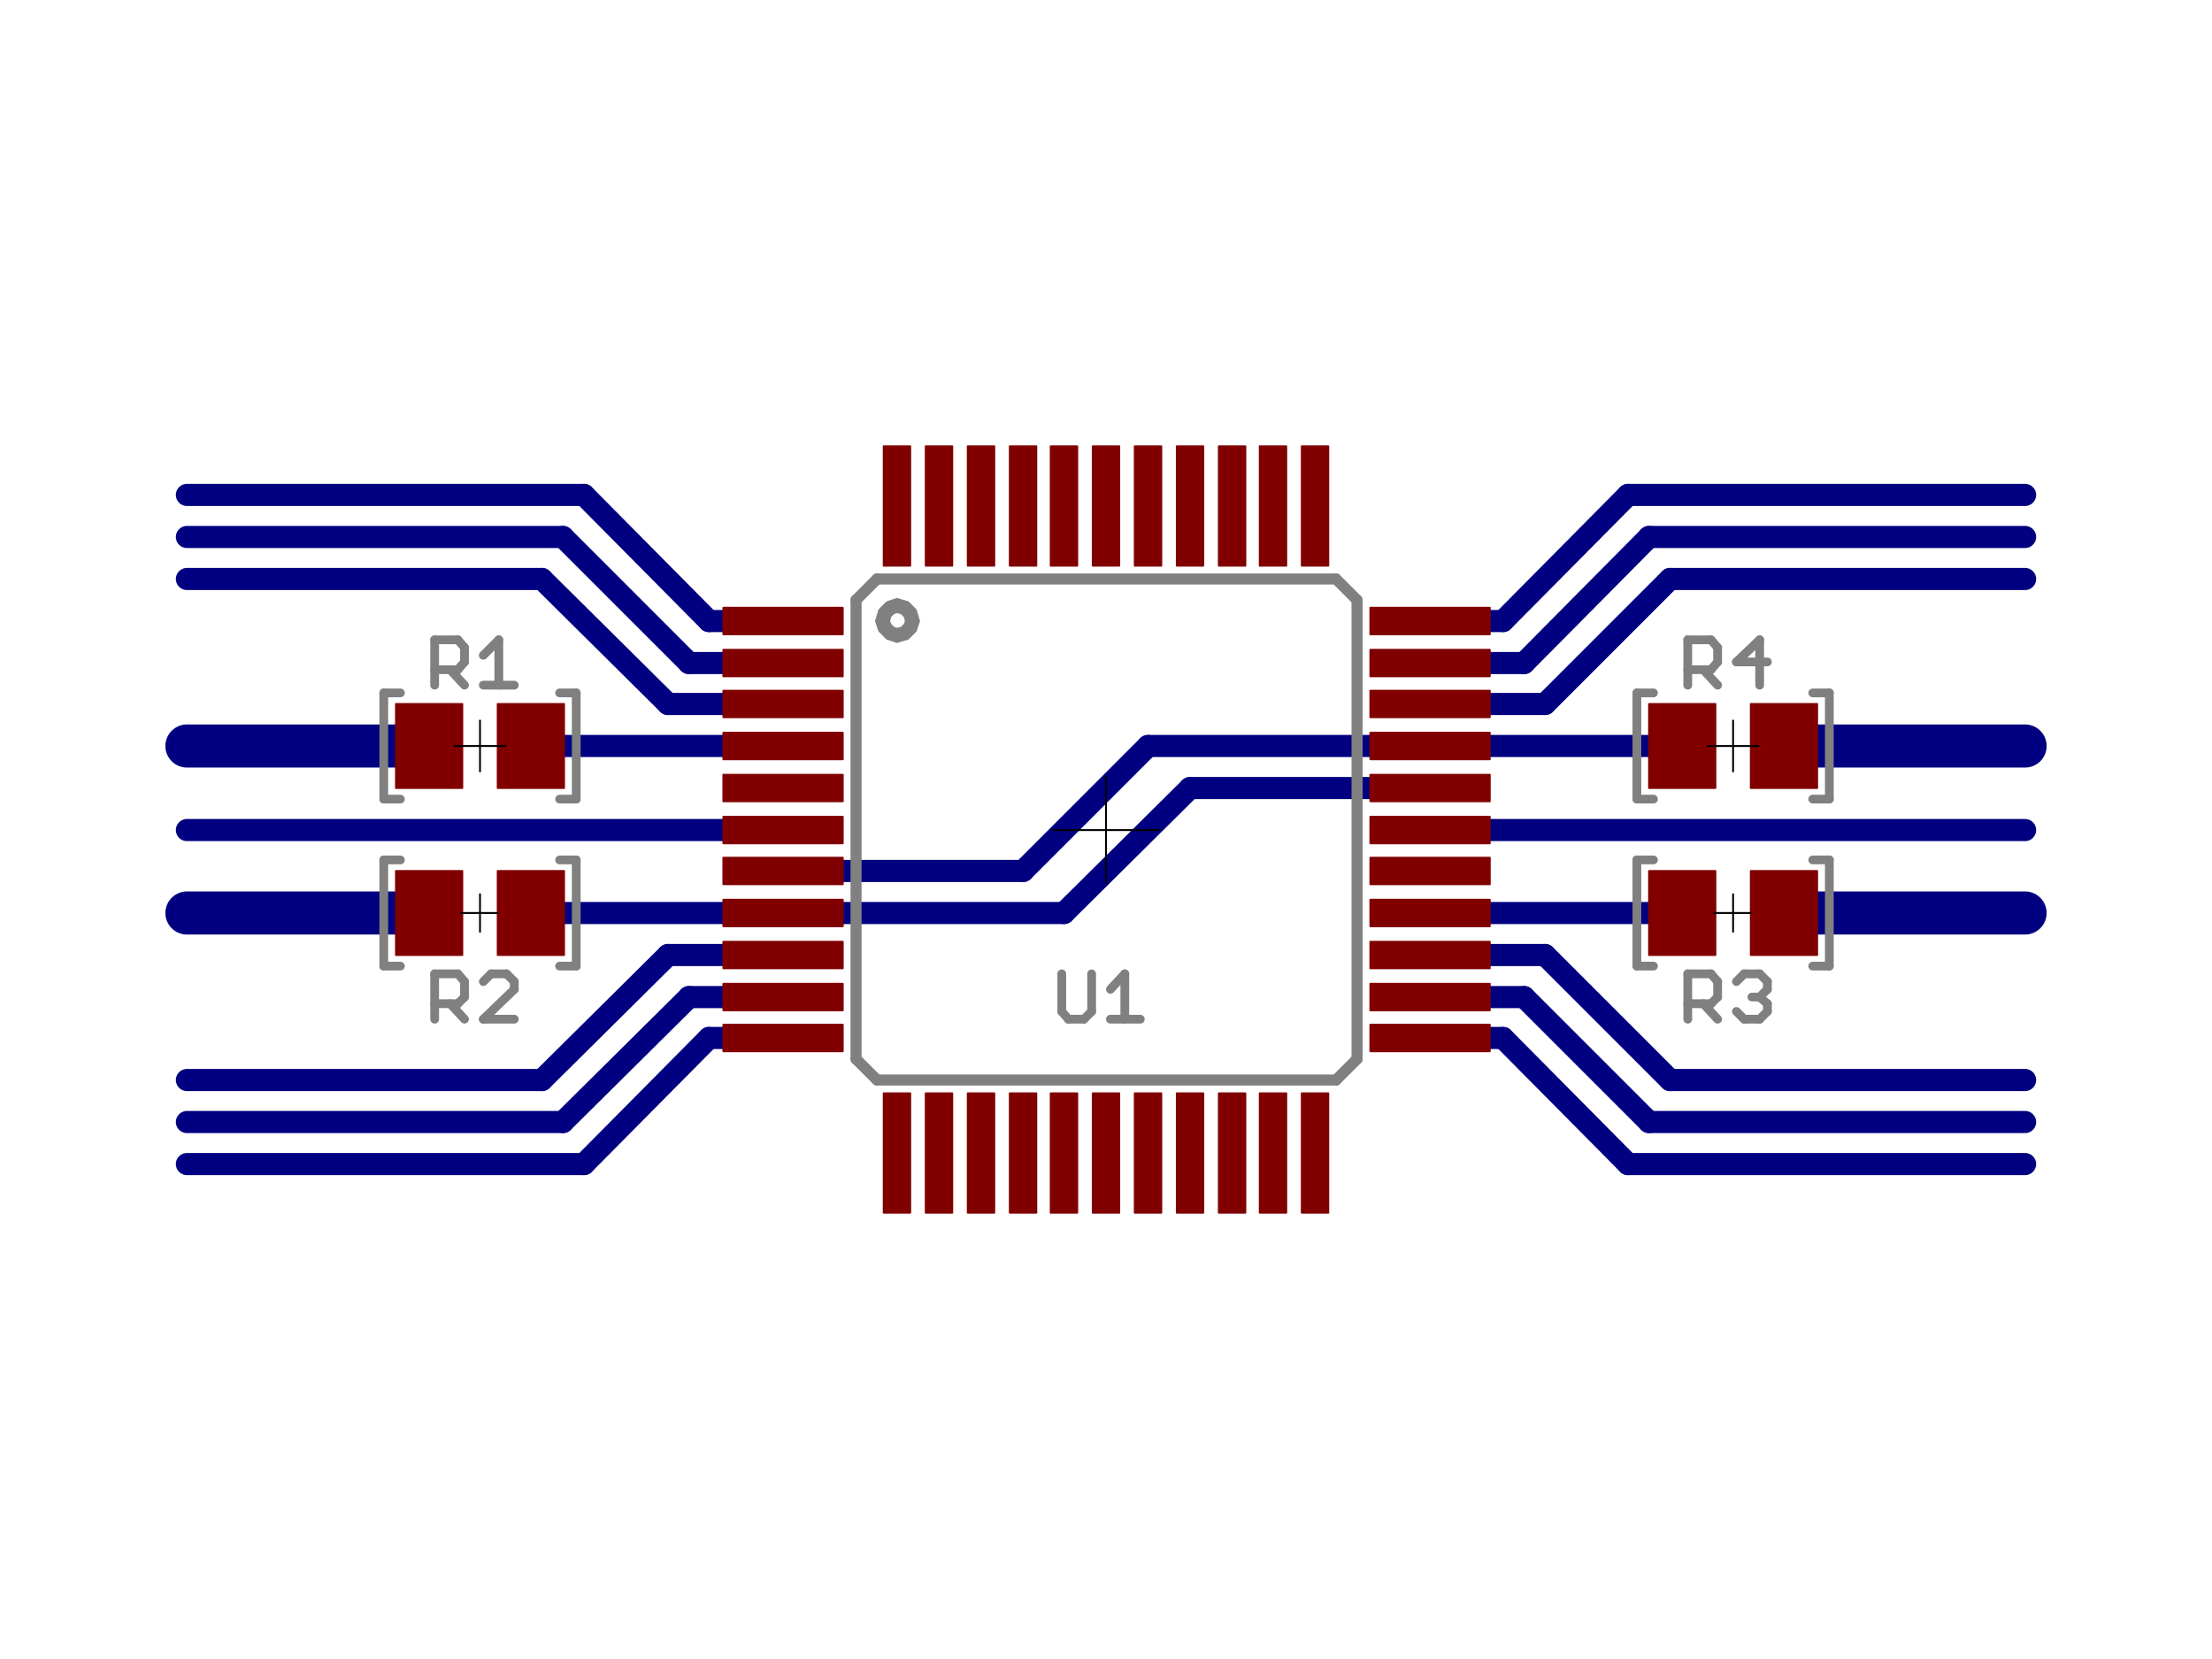 <?xml version="1.0" encoding="UTF-8" standalone="no"?><!DOCTYPE svg PUBLIC "-//W3C//DTD SVG 1.1//EN" "http://www.w3.org/Graphics/SVG/1.1/DTD/svg11.dtd"><svg width="100%" height="100%" viewBox="0 0 96 72" version="1.1" xmlns="http://www.w3.org/2000/svg" xmlns:xlink="http://www.w3.org/1999/xlink" xml:space="preserve" xmlns:serif="http://www.serif.com/" style="fill-rule:evenodd;clip-rule:evenodd;stroke-linecap:round;stroke-linejoin:round;stroke-miterlimit:10;"><path d="M33.504,39.624l-9.984,0" style="fill:none;stroke:#000080;stroke-width:0.96px;"/><path d="M33.504,32.376l-9.984,0" style="fill:none;stroke:#000080;stroke-width:0.96px;"/><path d="M33.504,36.024l-25.392,0" style="fill:none;stroke:#000080;stroke-width:0.96px;"/><path d="M18.096,32.376l-9.984,0" style="fill:none;stroke:#000080;stroke-width:1.87px;"/><path d="M34.416,37.8l9.984,0" style="fill:none;stroke:#000080;stroke-width:0.96px;"/><path d="M44.4,37.8l5.424,-5.424" style="fill:none;stroke:#000080;stroke-width:0.96px;"/><path d="M49.824,32.376l12.672,0" style="fill:none;stroke:#000080;stroke-width:0.96px;"/><path d="M33.504,39.624l12.672,0" style="fill:none;stroke:#000080;stroke-width:0.96px;"/><path d="M46.176,39.624l5.472,-5.424" style="fill:none;stroke:#000080;stroke-width:0.96px;"/><path d="M51.648,34.2l9.936,0" style="fill:none;stroke:#000080;stroke-width:0.96px;"/><path d="M18.096,39.624l-9.984,0" style="fill:none;stroke:#000080;stroke-width:1.87px;"/><path d="M62.496,26.952l2.736,0" style="fill:none;stroke:#000080;stroke-width:0.96px;"/><path d="M65.232,26.952l5.424,-5.472" style="fill:none;stroke:#000080;stroke-width:0.96px;"/><path d="M70.656,21.48l17.232,0" style="fill:none;stroke:#000080;stroke-width:0.96px;"/><path d="M62.496,32.376l9.984,0" style="fill:none;stroke:#000080;stroke-width:0.96px;"/><path d="M77.904,32.376l9.984,0" style="fill:none;stroke:#000080;stroke-width:1.87px;"/><path d="M62.496,39.624l9.984,0" style="fill:none;stroke:#000080;stroke-width:0.96px;"/><path d="M77.904,39.624l9.984,0" style="fill:none;stroke:#000080;stroke-width:1.87px;"/><path d="M62.496,36.024l25.392,0" style="fill:none;stroke:#000080;stroke-width:0.96px;"/><path d="M62.496,28.776l3.648,0" style="fill:none;stroke:#000080;stroke-width:0.96px;"/><path d="M66.144,28.776l5.424,-5.472" style="fill:none;stroke:#000080;stroke-width:0.96px;"/><path d="M71.568,23.304l16.32,0" style="fill:none;stroke:#000080;stroke-width:0.96px;"/><path d="M62.496,30.552l4.56,0" style="fill:none;stroke:#000080;stroke-width:0.96px;"/><path d="M67.056,30.552l5.424,-5.424" style="fill:none;stroke:#000080;stroke-width:0.96px;"/><path d="M72.48,25.128l15.408,0" style="fill:none;stroke:#000080;stroke-width:0.96px;"/><path d="M62.496,45.048l2.736,0" style="fill:none;stroke:#000080;stroke-width:0.96px;"/><path d="M65.232,45.048l5.424,5.472" style="fill:none;stroke:#000080;stroke-width:0.96px;"/><path d="M70.656,50.52l17.232,0" style="fill:none;stroke:#000080;stroke-width:0.96px;"/><path d="M62.496,43.272l3.648,0" style="fill:none;stroke:#000080;stroke-width:0.96px;"/><path d="M66.144,43.272l5.424,5.424" style="fill:none;stroke:#000080;stroke-width:0.96px;"/><path d="M71.568,48.696l16.32,0" style="fill:none;stroke:#000080;stroke-width:0.96px;"/><path d="M62.496,41.448l4.56,0" style="fill:none;stroke:#000080;stroke-width:0.96px;"/><path d="M67.056,41.448l5.424,5.424" style="fill:none;stroke:#000080;stroke-width:0.96px;"/><path d="M72.48,46.872l15.408,0" style="fill:none;stroke:#000080;stroke-width:0.96px;"/><path d="M33.504,26.952l-2.736,0" style="fill:none;stroke:#000080;stroke-width:0.96px;"/><path d="M30.768,26.952l-5.424,-5.472" style="fill:none;stroke:#000080;stroke-width:0.96px;"/><path d="M25.344,21.48l-17.232,0" style="fill:none;stroke:#000080;stroke-width:0.96px;"/><path d="M33.504,28.776l-3.6,0" style="fill:none;stroke:#000080;stroke-width:0.96px;"/><path d="M29.904,28.776l-5.472,-5.472" style="fill:none;stroke:#000080;stroke-width:0.96px;"/><path d="M24.432,23.304l-16.32,0" style="fill:none;stroke:#000080;stroke-width:0.96px;"/><path d="M33.504,30.552l-4.512,0" style="fill:none;stroke:#000080;stroke-width:0.96px;"/><path d="M28.992,30.552l-5.472,-5.424" style="fill:none;stroke:#000080;stroke-width:0.96px;"/><path d="M23.52,25.128l-15.408,0" style="fill:none;stroke:#000080;stroke-width:0.96px;"/><path d="M33.504,43.272l-3.6,0" style="fill:none;stroke:#000080;stroke-width:0.96px;"/><path d="M29.904,43.272l-5.472,5.424" style="fill:none;stroke:#000080;stroke-width:0.96px;"/><path d="M24.432,48.696l-16.32,0" style="fill:none;stroke:#000080;stroke-width:0.96px;"/><path d="M33.504,41.448l-4.512,0" style="fill:none;stroke:#000080;stroke-width:0.96px;"/><path d="M28.992,41.448l-5.472,5.424" style="fill:none;stroke:#000080;stroke-width:0.96px;"/><path d="M23.52,46.872l-15.408,0" style="fill:none;stroke:#000080;stroke-width:0.96px;"/><path d="M25.344,50.52l-17.232,0" style="fill:none;stroke:#000080;stroke-width:0.96px;"/><path d="M33.504,45.048l-2.736,0" style="fill:none;stroke:#000080;stroke-width:0.96px;"/><path d="M25.344,50.52l5.424,-5.472" style="fill:none;stroke:#000080;stroke-width:0.96px;"/><rect x="31.392" y="26.376" width="5.184" height="1.152" style="fill:#800000;stroke:#800000;stroke-width:0.08px;"/><rect x="31.392" y="28.2" width="5.184" height="1.152" style="fill:#800000;stroke:#800000;stroke-width:0.08px;"/><rect x="31.392" y="29.976" width="5.184" height="1.152" style="fill:#800000;stroke:#800000;stroke-width:0.08px;"/><rect x="31.392" y="31.8" width="5.184" height="1.152" style="fill:#800000;stroke:#800000;stroke-width:0.08px;"/><rect x="31.392" y="33.624" width="5.184" height="1.152" style="fill:#800000;stroke:#800000;stroke-width:0.08px;"/><rect x="31.392" y="35.448" width="5.184" height="1.152" style="fill:#800000;stroke:#800000;stroke-width:0.08px;"/><rect x="31.392" y="37.224" width="5.184" height="1.152" style="fill:#800000;stroke:#800000;stroke-width:0.08px;"/><rect x="31.392" y="39.048" width="5.184" height="1.152" style="fill:#800000;stroke:#800000;stroke-width:0.08px;"/><rect x="31.392" y="40.872" width="5.184" height="1.152" style="fill:#800000;stroke:#800000;stroke-width:0.08px;"/><rect x="31.392" y="42.696" width="5.184" height="1.152" style="fill:#800000;stroke:#800000;stroke-width:0.08px;"/><rect x="31.392" y="44.472" width="5.184" height="1.152" style="fill:#800000;stroke:#800000;stroke-width:0.08px;"/><rect x="38.352" y="47.448" width="1.152" height="5.184" style="fill:#800000;stroke:#800000;stroke-width:0.08px;"/><rect x="40.176" y="47.448" width="1.152" height="5.184" style="fill:#800000;stroke:#800000;stroke-width:0.08px;"/><rect x="42" y="47.448" width="1.152" height="5.184" style="fill:#800000;stroke:#800000;stroke-width:0.08px;"/><rect x="43.824" y="47.448" width="1.152" height="5.184" style="fill:#800000;stroke:#800000;stroke-width:0.08px;"/><rect x="45.6" y="47.448" width="1.152" height="5.184" style="fill:#800000;stroke:#800000;stroke-width:0.08px;"/><rect x="47.424" y="47.448" width="1.152" height="5.184" style="fill:#800000;stroke:#800000;stroke-width:0.08px;"/><rect x="49.248" y="47.448" width="1.152" height="5.184" style="fill:#800000;stroke:#800000;stroke-width:0.08px;"/><rect x="51.072" y="47.448" width="1.152" height="5.184" style="fill:#800000;stroke:#800000;stroke-width:0.08px;"/><rect x="52.896" y="47.448" width="1.152" height="5.184" style="fill:#800000;stroke:#800000;stroke-width:0.08px;"/><rect x="54.672" y="47.448" width="1.152" height="5.184" style="fill:#800000;stroke:#800000;stroke-width:0.08px;"/><rect x="56.496" y="47.448" width="1.152" height="5.184" style="fill:#800000;stroke:#800000;stroke-width:0.08px;"/><rect x="59.472" y="44.472" width="5.184" height="1.152" style="fill:#800000;stroke:#800000;stroke-width:0.08px;"/><rect x="59.472" y="42.696" width="5.184" height="1.152" style="fill:#800000;stroke:#800000;stroke-width:0.08px;"/><rect x="59.472" y="40.872" width="5.184" height="1.152" style="fill:#800000;stroke:#800000;stroke-width:0.08px;"/><rect x="59.472" y="39.048" width="5.184" height="1.152" style="fill:#800000;stroke:#800000;stroke-width:0.08px;"/><rect x="59.472" y="37.224" width="5.184" height="1.152" style="fill:#800000;stroke:#800000;stroke-width:0.08px;"/><rect x="59.472" y="35.448" width="5.184" height="1.152" style="fill:#800000;stroke:#800000;stroke-width:0.08px;"/><rect x="59.472" y="33.624" width="5.184" height="1.152" style="fill:#800000;stroke:#800000;stroke-width:0.08px;"/><rect x="59.472" y="31.8" width="5.184" height="1.152" style="fill:#800000;stroke:#800000;stroke-width:0.08px;"/><rect x="59.472" y="29.976" width="5.184" height="1.152" style="fill:#800000;stroke:#800000;stroke-width:0.08px;"/><rect x="59.472" y="28.2" width="5.184" height="1.152" style="fill:#800000;stroke:#800000;stroke-width:0.08px;"/><rect x="59.472" y="26.376" width="5.184" height="1.152" style="fill:#800000;stroke:#800000;stroke-width:0.08px;"/><rect x="56.496" y="19.368" width="1.152" height="5.184" style="fill:#800000;stroke:#800000;stroke-width:0.08px;"/><rect x="54.672" y="19.368" width="1.152" height="5.184" style="fill:#800000;stroke:#800000;stroke-width:0.08px;"/><rect x="52.896" y="19.368" width="1.152" height="5.184" style="fill:#800000;stroke:#800000;stroke-width:0.08px;"/><rect x="51.072" y="19.368" width="1.152" height="5.184" style="fill:#800000;stroke:#800000;stroke-width:0.08px;"/><rect x="49.248" y="19.368" width="1.152" height="5.184" style="fill:#800000;stroke:#800000;stroke-width:0.08px;"/><rect x="47.424" y="19.368" width="1.152" height="5.184" style="fill:#800000;stroke:#800000;stroke-width:0.08px;"/><rect x="45.6" y="19.368" width="1.152" height="5.184" style="fill:#800000;stroke:#800000;stroke-width:0.08px;"/><rect x="43.824" y="19.368" width="1.152" height="5.184" style="fill:#800000;stroke:#800000;stroke-width:0.08px;"/><rect x="42" y="19.368" width="1.152" height="5.184" style="fill:#800000;stroke:#800000;stroke-width:0.08px;"/><rect x="40.176" y="19.368" width="1.152" height="5.184" style="fill:#800000;stroke:#800000;stroke-width:0.08px;"/><rect x="38.352" y="19.368" width="1.152" height="5.184" style="fill:#800000;stroke:#800000;stroke-width:0.08px;"/><rect x="71.568" y="37.8" width="2.88" height="3.648" style="fill:#800000;stroke:#800000;stroke-width:0.08px;"/><rect x="75.984" y="37.8" width="2.88" height="3.648" style="fill:#800000;stroke:#800000;stroke-width:0.08px;"/><rect x="17.184" y="30.552" width="2.88" height="3.648" style="fill:#800000;stroke:#800000;stroke-width:0.08px;"/><rect x="21.6" y="30.552" width="2.88" height="3.648" style="fill:#800000;stroke:#800000;stroke-width:0.08px;"/><rect x="71.568" y="30.552" width="2.88" height="3.648" style="fill:#800000;stroke:#800000;stroke-width:0.08px;"/><rect x="75.984" y="30.552" width="2.88" height="3.648" style="fill:#800000;stroke:#800000;stroke-width:0.08px;"/><rect x="17.184" y="37.8" width="2.88" height="3.648" style="fill:#800000;stroke:#800000;stroke-width:0.08px;"/><rect x="21.6" y="37.8" width="2.88" height="3.648" style="fill:#800000;stroke:#800000;stroke-width:0.08px;"/><path d="M37.152,26.04l0.912,-0.912" style="fill:none;stroke:#808080;stroke-width:0.48px;"/><path d="M38.064,25.128l19.92,0" style="fill:none;stroke:#808080;stroke-width:0.48px;"/><path d="M57.984,25.128l0.912,0.912" style="fill:none;stroke:#808080;stroke-width:0.48px;"/><path d="M58.896,26.04l0,19.92" style="fill:none;stroke:#808080;stroke-width:0.48px;"/><path d="M58.896,45.96l-0.912,0.912" style="fill:none;stroke:#808080;stroke-width:0.48px;"/><path d="M57.984,46.872l-19.92,0" style="fill:none;stroke:#808080;stroke-width:0.48px;"/><path d="M38.064,46.872l-0.912,-0.912" style="fill:none;stroke:#808080;stroke-width:0.48px;"/><path d="M37.152,45.96l0,-19.92" style="fill:none;stroke:#808080;stroke-width:0.48px;"/><path d="M38.016,26.952l0.144,-0.48l0.336,-0.336l0.432,-0.144l0.48,0.144l0.336,0.336l0.144,0.48l-0.144,0.432l-0.336,0.336l-0.48,0.144l-0.432,-0.144l-0.336,-0.336l-0.144,-0.432l0.576,0l0.048,-0.192l0.144,-0.144l0.144,-0.048l0.192,0.048l0.144,0.144l0.048,0.192l-0.048,0.144l-0.144,0.144l-0.192,0.048l-0.144,-0.048l-0.144,-0.144l-0.048,-0.144l-0.576,0Z" style="fill:#808080;stroke:#808080;stroke-width:0.08px;"/><path d="M71.76,37.32l-0.72,0" style="fill:none;stroke:#808080;stroke-width:0.38px;"/><path d="M71.04,37.32l0,4.608" style="fill:none;stroke:#808080;stroke-width:0.38px;"/><path d="M71.04,41.928l0.72,0" style="fill:none;stroke:#808080;stroke-width:0.38px;"/><path d="M78.672,37.32l0.72,0" style="fill:none;stroke:#808080;stroke-width:0.38px;"/><path d="M79.392,37.32l0,4.608" style="fill:none;stroke:#808080;stroke-width:0.38px;"/><path d="M79.392,41.928l-0.72,0" style="fill:none;stroke:#808080;stroke-width:0.38px;"/><path d="M17.376,30.072l-0.72,0" style="fill:none;stroke:#808080;stroke-width:0.38px;"/><path d="M16.656,30.072l0,4.608" style="fill:none;stroke:#808080;stroke-width:0.38px;"/><path d="M16.656,34.68l0.72,0" style="fill:none;stroke:#808080;stroke-width:0.38px;"/><path d="M24.288,30.072l0.72,0" style="fill:none;stroke:#808080;stroke-width:0.38px;"/><path d="M25.008,30.072l0,4.608" style="fill:none;stroke:#808080;stroke-width:0.38px;"/><path d="M25.008,34.68l-0.72,0" style="fill:none;stroke:#808080;stroke-width:0.38px;"/><path d="M71.76,30.072l-0.72,0" style="fill:none;stroke:#808080;stroke-width:0.38px;"/><path d="M71.04,30.072l0,4.608" style="fill:none;stroke:#808080;stroke-width:0.38px;"/><path d="M71.04,34.68l0.72,0" style="fill:none;stroke:#808080;stroke-width:0.38px;"/><path d="M78.672,30.072l0.72,0" style="fill:none;stroke:#808080;stroke-width:0.38px;"/><path d="M79.392,30.072l0,4.608" style="fill:none;stroke:#808080;stroke-width:0.38px;"/><path d="M79.392,34.68l-0.72,0" style="fill:none;stroke:#808080;stroke-width:0.38px;"/><path d="M17.376,37.32l-0.72,0" style="fill:none;stroke:#808080;stroke-width:0.38px;"/><path d="M16.656,37.32l0,4.608" style="fill:none;stroke:#808080;stroke-width:0.38px;"/><path d="M16.656,41.928l0.72,0" style="fill:none;stroke:#808080;stroke-width:0.38px;"/><path d="M24.288,37.32l0.72,0" style="fill:none;stroke:#808080;stroke-width:0.38px;"/><path d="M25.008,37.32l0,4.608" style="fill:none;stroke:#808080;stroke-width:0.38px;"/><path d="M25.008,41.928l-0.72,0" style="fill:none;stroke:#808080;stroke-width:0.38px;"/><path d="M46.08,42.264l0,1.632" style="fill:none;stroke:#808080;stroke-width:0.38px;"/><path d="M46.08,43.896l0.288,0.336" style="fill:none;stroke:#808080;stroke-width:0.38px;"/><path d="M46.368,44.232l0.672,0" style="fill:none;stroke:#808080;stroke-width:0.38px;"/><path d="M47.04,44.232l0.336,-0.336" style="fill:none;stroke:#808080;stroke-width:0.38px;"/><path d="M47.376,43.896l0,-1.632" style="fill:none;stroke:#808080;stroke-width:0.38px;"/><path d="M48.192,42.936l0.624,-0.672" style="fill:none;stroke:#808080;stroke-width:0.38px;"/><path d="M48.816,42.264l0,1.968" style="fill:none;stroke:#808080;stroke-width:0.38px;"/><path d="M48.192,44.232l1.296,0" style="fill:none;stroke:#808080;stroke-width:0.38px;"/><path d="M73.248,44.232l0,-1.968" style="fill:none;stroke:#808080;stroke-width:0.38px;"/><path d="M73.248,42.264l1.008,0" style="fill:none;stroke:#808080;stroke-width:0.38px;"/><path d="M74.256,42.264l0.288,0.336" style="fill:none;stroke:#808080;stroke-width:0.38px;"/><path d="M74.544,42.6l0,0.672" style="fill:none;stroke:#808080;stroke-width:0.38px;"/><path d="M74.544,43.272l-0.288,0.288" style="fill:none;stroke:#808080;stroke-width:0.38px;"/><path d="M74.256,43.56l-1.008,0" style="fill:none;stroke:#808080;stroke-width:0.38px;"/><path d="M73.92,43.56l0.624,0.672" style="fill:none;stroke:#808080;stroke-width:0.38px;"/><path d="M75.36,42.6l0.336,-0.336" style="fill:none;stroke:#808080;stroke-width:0.38px;"/><path d="M75.696,42.264l0.672,0" style="fill:none;stroke:#808080;stroke-width:0.38px;"/><path d="M76.368,42.264l0.336,0.336" style="fill:none;stroke:#808080;stroke-width:0.38px;"/><path d="M76.704,42.6l0,0.336" style="fill:none;stroke:#808080;stroke-width:0.38px;"/><path d="M76.704,42.936l-0.336,0.336" style="fill:none;stroke:#808080;stroke-width:0.38px;"/><path d="M76.368,43.272l-0.336,0" style="fill:none;stroke:#808080;stroke-width:0.38px;"/><path d="M76.368,43.272l0.336,0.288" style="fill:none;stroke:#808080;stroke-width:0.38px;"/><path d="M76.704,43.56l0,0.336" style="fill:none;stroke:#808080;stroke-width:0.38px;"/><path d="M76.704,43.896l-0.336,0.336" style="fill:none;stroke:#808080;stroke-width:0.38px;"/><path d="M76.368,44.232l-0.672,0" style="fill:none;stroke:#808080;stroke-width:0.38px;"/><path d="M75.696,44.232l-0.336,-0.336" style="fill:none;stroke:#808080;stroke-width:0.38px;"/><path d="M18.864,29.736l0,-1.968" style="fill:none;stroke:#808080;stroke-width:0.38px;"/><path d="M18.864,27.768l1.008,0" style="fill:none;stroke:#808080;stroke-width:0.38px;"/><path d="M19.872,27.768l0.288,0.336" style="fill:none;stroke:#808080;stroke-width:0.38px;"/><path d="M20.16,28.104l0,0.624" style="fill:none;stroke:#808080;stroke-width:0.38px;"/><path d="M20.16,28.728l-0.288,0.336" style="fill:none;stroke:#808080;stroke-width:0.38px;"/><path d="M19.872,29.064l-1.008,0" style="fill:none;stroke:#808080;stroke-width:0.38px;"/><path d="M19.536,29.064l0.624,0.672" style="fill:none;stroke:#808080;stroke-width:0.38px;"/><path d="M20.976,28.44l0.672,-0.672" style="fill:none;stroke:#808080;stroke-width:0.38px;"/><path d="M21.648,27.768l0,1.968" style="fill:none;stroke:#808080;stroke-width:0.38px;"/><path d="M20.976,29.736l1.344,0" style="fill:none;stroke:#808080;stroke-width:0.38px;"/><path d="M73.248,29.736l0,-1.968" style="fill:none;stroke:#808080;stroke-width:0.38px;"/><path d="M73.248,27.768l1.008,0" style="fill:none;stroke:#808080;stroke-width:0.38px;"/><path d="M74.256,27.768l0.288,0.336" style="fill:none;stroke:#808080;stroke-width:0.38px;"/><path d="M74.544,28.104l0,0.624" style="fill:none;stroke:#808080;stroke-width:0.38px;"/><path d="M74.544,28.728l-0.288,0.336" style="fill:none;stroke:#808080;stroke-width:0.38px;"/><path d="M74.256,29.064l-1.008,0" style="fill:none;stroke:#808080;stroke-width:0.38px;"/><path d="M73.92,29.064l0.624,0.672" style="fill:none;stroke:#808080;stroke-width:0.38px;"/><path d="M76.368,29.736l0,-1.968" style="fill:none;stroke:#808080;stroke-width:0.38px;"/><path d="M76.368,27.768l-1.008,0.96" style="fill:none;stroke:#808080;stroke-width:0.38px;"/><path d="M75.36,28.728l1.344,0" style="fill:none;stroke:#808080;stroke-width:0.38px;"/><path d="M18.864,44.232l0,-1.968" style="fill:none;stroke:#808080;stroke-width:0.38px;"/><path d="M18.864,42.264l1.008,0" style="fill:none;stroke:#808080;stroke-width:0.38px;"/><path d="M19.872,42.264l0.288,0.336" style="fill:none;stroke:#808080;stroke-width:0.38px;"/><path d="M20.16,42.6l0,0.672" style="fill:none;stroke:#808080;stroke-width:0.38px;"/><path d="M20.16,43.272l-0.288,0.288" style="fill:none;stroke:#808080;stroke-width:0.38px;"/><path d="M19.872,43.56l-1.008,0" style="fill:none;stroke:#808080;stroke-width:0.38px;"/><path d="M19.536,43.56l0.624,0.672" style="fill:none;stroke:#808080;stroke-width:0.38px;"/><path d="M22.32,44.232l-1.344,0" style="fill:none;stroke:#808080;stroke-width:0.38px;"/><path d="M20.976,44.232l1.344,-1.296" style="fill:none;stroke:#808080;stroke-width:0.38px;"/><path d="M22.32,42.936l0,-0.336" style="fill:none;stroke:#808080;stroke-width:0.38px;"/><path d="M22.32,42.6l-0.336,-0.336" style="fill:none;stroke:#808080;stroke-width:0.38px;"/><path d="M21.984,42.264l-0.672,0" style="fill:none;stroke:#808080;stroke-width:0.38px;"/><path d="M21.312,42.264l-0.336,0.336" style="fill:none;stroke:#808080;stroke-width:0.38px;"/><g id="Trim"><path d="M45.696,36.024l4.608,0" style="fill:none;stroke:#000;stroke-width:0.08px;"/><path d="M48,38.328l0,-4.608" style="fill:none;stroke:#000;stroke-width:0.08px;"/><path d="M74.4,39.624l1.584,0" style="fill:none;stroke:#000;stroke-width:0.08px;"/><path d="M75.216,40.44l0,-1.632" style="fill:none;stroke:#000;stroke-width:0.08px;"/><path d="M19.728,32.376l2.208,0" style="fill:none;stroke:#000;stroke-width:0.08px;"/><path d="M20.832,33.48l0,-2.208" style="fill:none;stroke:#000;stroke-width:0.08px;"/><path d="M74.112,32.376l2.208,0" style="fill:none;stroke:#000;stroke-width:0.08px;"/><path d="M75.216,33.48l0,-2.208" style="fill:none;stroke:#000;stroke-width:0.08px;"/><path d="M20.016,39.624l1.584,0" style="fill:none;stroke:#000;stroke-width:0.08px;"/><path d="M20.832,40.44l0,-1.632" style="fill:none;stroke:#000;stroke-width:0.08px;"/></g></svg>
